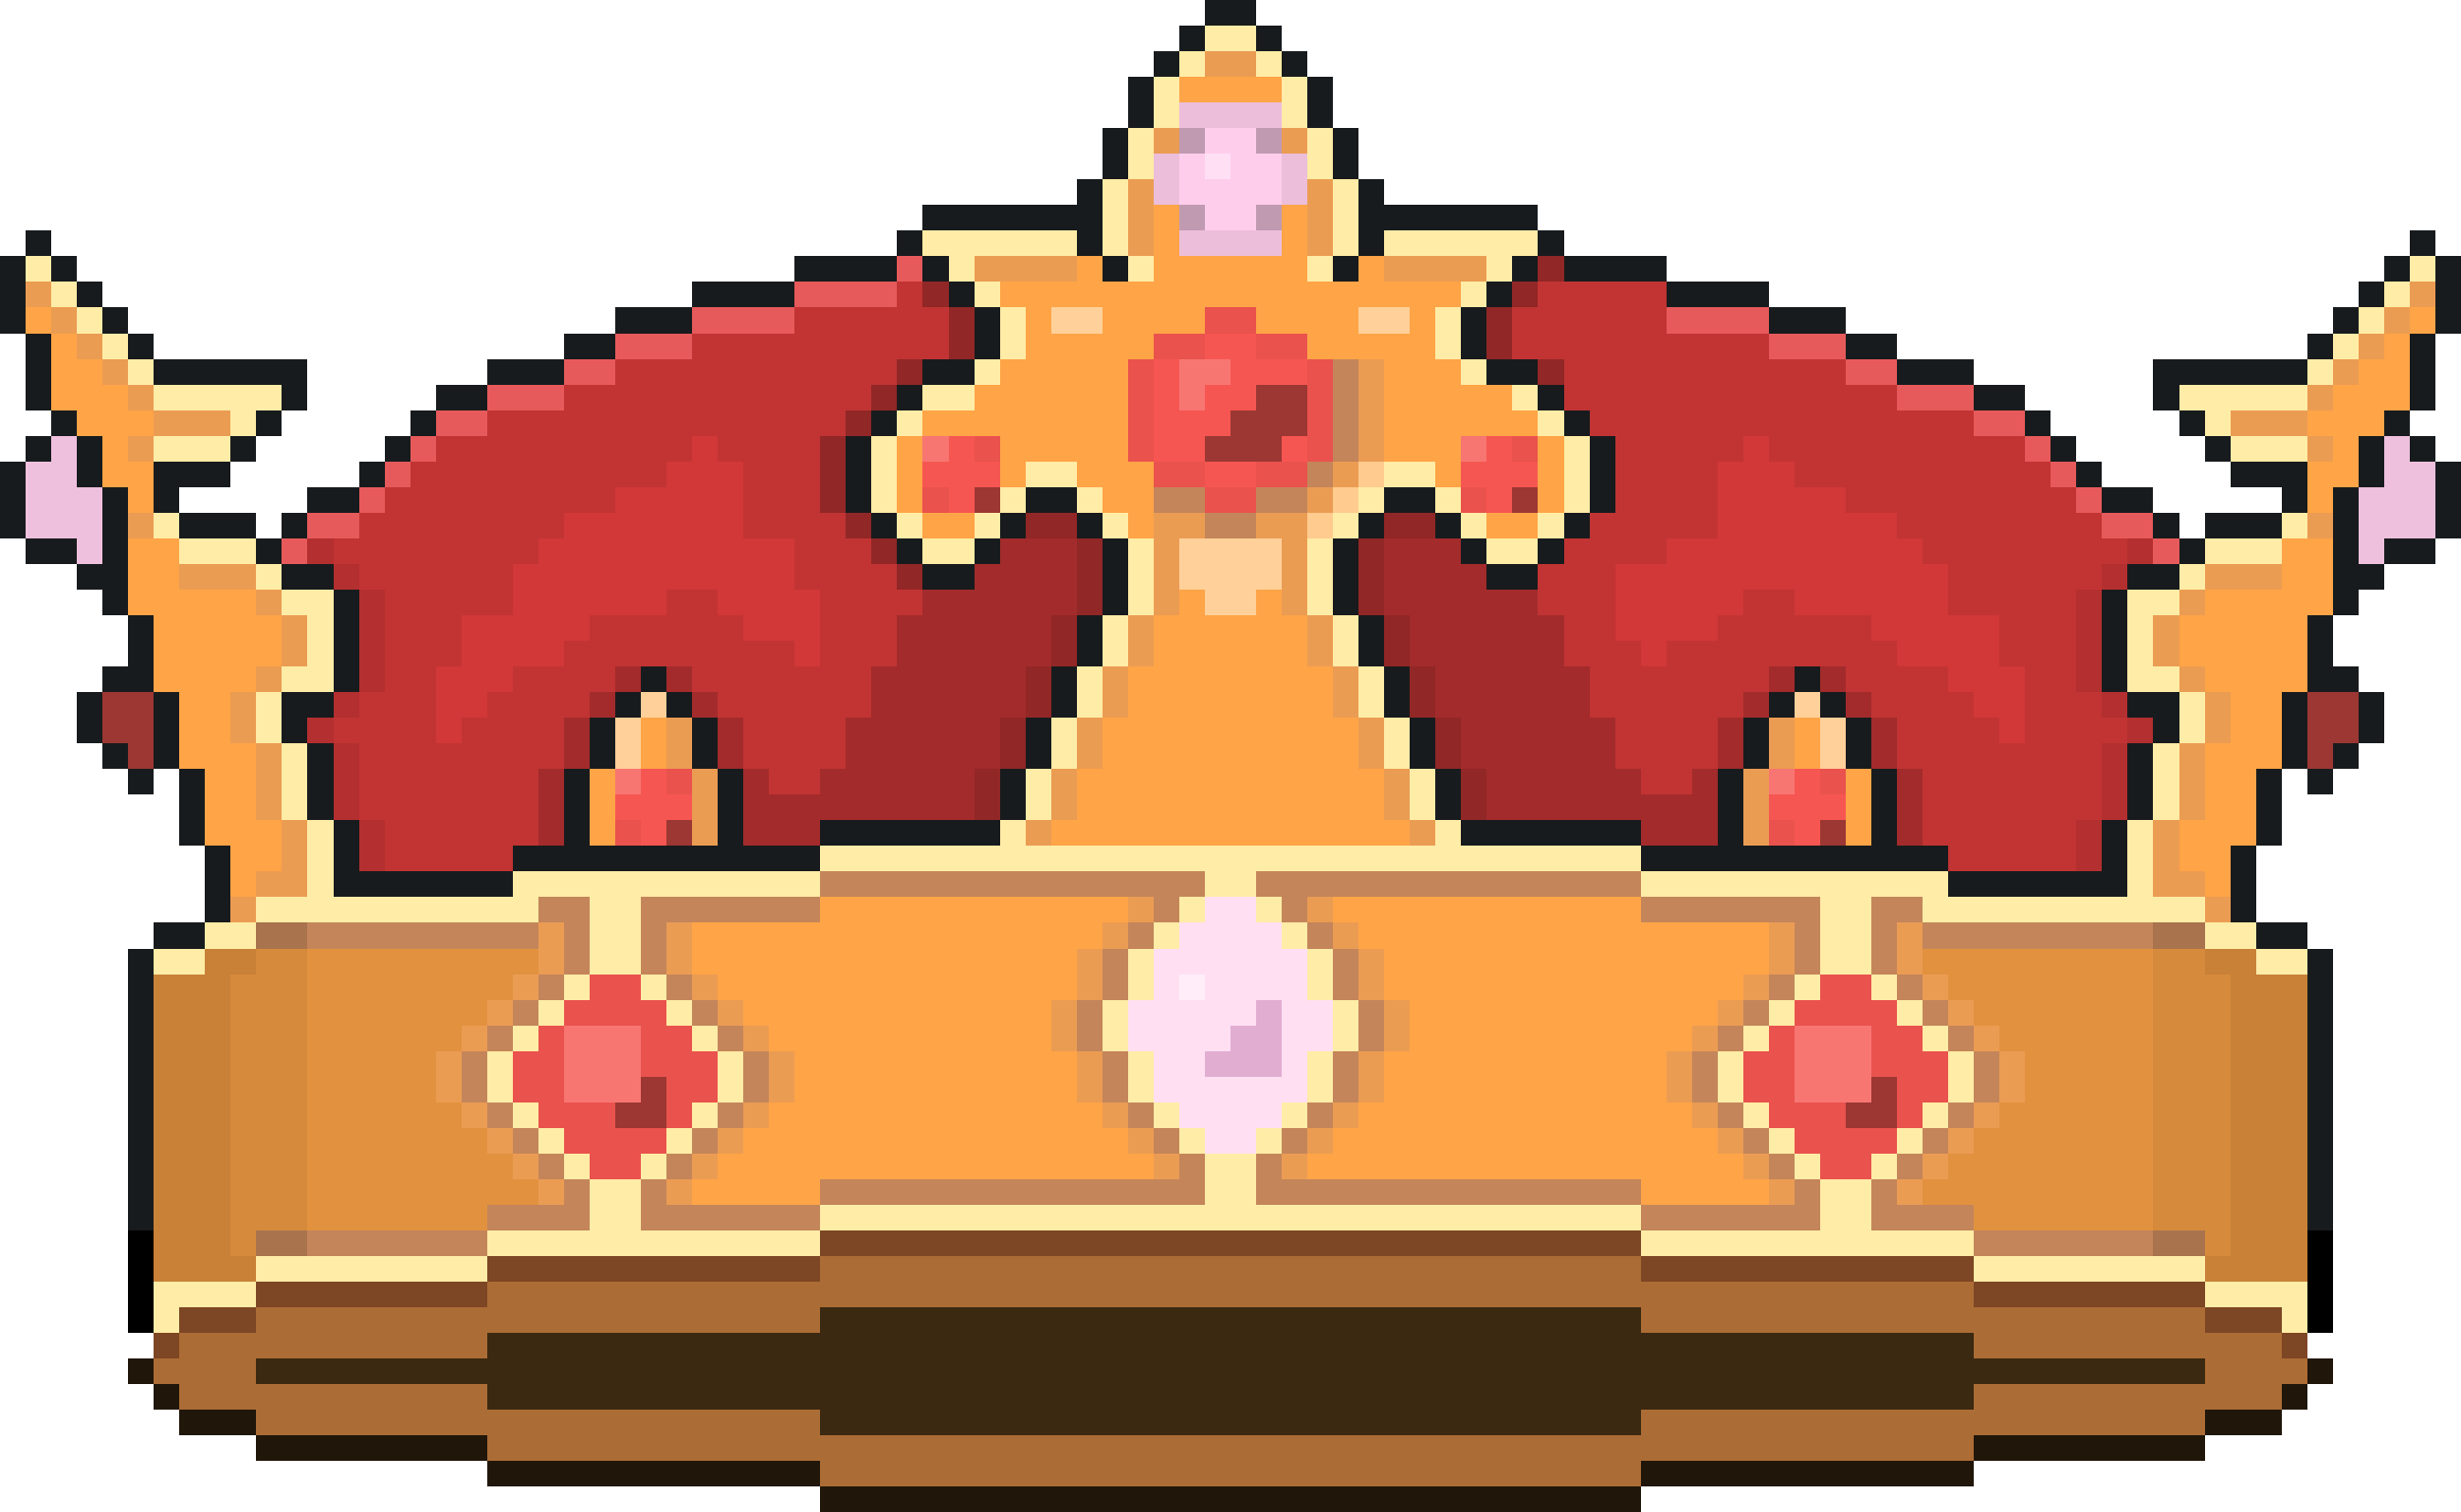 <svg xmlns="http://www.w3.org/2000/svg" viewBox="0 -0.5 96 59" shape-rendering="crispEdges">
<path stroke="#181b1d" d="M47 0h2M46 1h1M49 1h1M45 2h1M50 2h1M44 3h1M51 3h1M44 4h1M51 4h1M43 5h1M52 5h1M43 6h1M52 6h1M42 7h1M53 7h1M36 8h7M53 8h7M1 9h1M35 9h1M42 9h1M53 9h1M60 9h1M94 9h1M0 10h1M2 10h1M31 10h4M36 10h1M43 10h1M52 10h1M59 10h1M61 10h4M93 10h1M95 10h1M0 11h1M3 11h1M27 11h4M37 11h1M58 11h1M65 11h4M92 11h1M95 11h1M0 12h1M4 12h1M24 12h3M38 12h1M57 12h1M69 12h3M91 12h1M95 12h1M1 13h1M5 13h1M22 13h2M38 13h1M57 13h1M72 13h2M90 13h1M94 13h1M1 14h1M6 14h6M19 14h3M36 14h2M58 14h2M74 14h3M84 14h6M94 14h1M1 15h1M11 15h1M17 15h2M35 15h1M60 15h1M77 15h2M84 15h1M94 15h1M2 16h1M10 16h1M16 16h1M34 16h1M61 16h1M79 16h1M85 16h1M93 16h1M1 17h1M3 17h1M9 17h1M15 17h1M33 17h1M62 17h1M80 17h1M86 17h1M92 17h1M94 17h1M0 18h1M3 18h1M6 18h3M14 18h1M33 18h1M62 18h1M81 18h1M87 18h3M92 18h1M95 18h1M0 19h1M4 19h1M6 19h1M12 19h2M33 19h1M40 19h2M54 19h2M62 19h1M82 19h2M89 19h1M91 19h1M95 19h1M0 20h1M4 20h1M7 20h3M11 20h1M34 20h1M39 20h1M42 20h1M53 20h1M56 20h1M61 20h1M84 20h1M86 20h3M91 20h1M95 20h1M1 21h2M4 21h1M10 21h1M35 21h1M38 21h1M43 21h1M52 21h1M57 21h1M60 21h1M85 21h1M91 21h1M93 21h2M3 22h2M11 22h2M36 22h2M43 22h1M52 22h1M58 22h2M83 22h2M91 22h2M4 23h1M13 23h1M43 23h1M52 23h1M82 23h1M91 23h1M5 24h1M13 24h1M42 24h1M53 24h1M82 24h1M90 24h1M5 25h1M13 25h1M42 25h1M53 25h1M82 25h1M90 25h1M4 26h2M13 26h1M25 26h1M41 26h1M54 26h1M70 26h1M82 26h1M90 26h2M3 27h1M6 27h1M11 27h2M24 27h1M26 27h1M41 27h1M54 27h1M69 27h1M71 27h1M83 27h2M89 27h1M92 27h1M3 28h1M6 28h1M11 28h1M23 28h1M27 28h1M40 28h1M55 28h1M68 28h1M72 28h1M84 28h1M89 28h1M92 28h1M4 29h1M6 29h1M12 29h1M23 29h1M27 29h1M40 29h1M55 29h1M68 29h1M72 29h1M83 29h1M89 29h1M91 29h1M5 30h1M7 30h1M12 30h1M22 30h1M28 30h1M39 30h1M56 30h1M67 30h1M73 30h1M83 30h1M88 30h1M90 30h1M7 31h1M12 31h1M22 31h1M28 31h1M39 31h1M56 31h1M67 31h1M73 31h1M83 31h1M88 31h1M7 32h1M13 32h1M22 32h1M28 32h1M32 32h7M57 32h7M67 32h1M73 32h1M82 32h1M88 32h1M8 33h1M13 33h1M20 33h12M64 33h12M82 33h1M87 33h1M8 34h1M13 34h7M76 34h7M87 34h1M8 35h1M87 35h1M6 36h2M88 36h2M5 37h1M90 37h1M5 38h1M90 38h1M5 39h1M90 39h1M5 40h1M90 40h1M5 41h1M90 41h1M5 42h1M90 42h1M5 43h1M90 43h1M5 44h1M90 44h1M5 45h1M90 45h1M5 46h1M90 46h1M5 47h1M90 47h1" />
<path stroke="#ffeca6" d="M47 1h2M46 2h1M49 2h1M45 3h1M50 3h1M45 4h1M50 4h1M44 5h1M51 5h1M44 6h1M51 6h1M43 7h1M52 7h1M43 8h1M52 8h1M36 9h6M43 9h1M52 9h1M54 9h6M1 10h1M37 10h1M44 10h1M51 10h1M58 10h1M94 10h1M2 11h1M38 11h1M57 11h1M93 11h1M3 12h1M39 12h1M56 12h1M92 12h1M4 13h1M39 13h1M56 13h1M91 13h1M5 14h1M38 14h1M57 14h1M90 14h1M6 15h5M36 15h2M59 15h1M85 15h5M9 16h1M35 16h1M60 16h1M86 16h1M6 17h3M34 17h1M61 17h1M87 17h3M34 18h1M40 18h2M54 18h2M61 18h1M34 19h1M39 19h1M42 19h1M53 19h1M56 19h1M61 19h1M6 20h1M35 20h1M38 20h1M43 20h1M52 20h1M57 20h1M60 20h1M89 20h1M7 21h3M36 21h2M44 21h1M51 21h1M58 21h2M86 21h3M10 22h1M44 22h1M51 22h1M85 22h1M11 23h2M44 23h1M51 23h1M83 23h2M12 24h1M43 24h1M52 24h1M83 24h1M12 25h1M43 25h1M52 25h1M83 25h1M11 26h2M42 26h1M53 26h1M83 26h2M10 27h1M42 27h1M53 27h1M85 27h1M10 28h1M41 28h1M54 28h1M85 28h1M11 29h1M41 29h1M54 29h1M84 29h1M11 30h1M40 30h1M55 30h1M84 30h1M11 31h1M40 31h1M55 31h1M84 31h1M12 32h1M39 32h1M56 32h1M83 32h1M12 33h1M32 33h32M83 33h1M12 34h1M20 34h12M47 34h2M64 34h12M83 34h1M10 35h11M23 35h2M46 35h1M49 35h1M71 35h2M75 35h11M8 36h2M23 36h2M45 36h1M50 36h1M71 36h2M86 36h2M6 37h2M23 37h2M44 37h1M51 37h1M71 37h2M88 37h2M22 38h1M25 38h1M44 38h1M51 38h1M70 38h1M73 38h1M21 39h1M26 39h1M43 39h1M52 39h1M69 39h1M74 39h1M20 40h1M27 40h1M43 40h1M52 40h1M68 40h1M75 40h1M19 41h1M28 41h1M44 41h1M51 41h1M67 41h1M76 41h1M19 42h1M28 42h1M44 42h1M51 42h1M67 42h1M76 42h1M20 43h1M27 43h1M45 43h1M50 43h1M68 43h1M75 43h1M21 44h1M26 44h1M46 44h1M49 44h1M69 44h1M74 44h1M22 45h1M25 45h1M47 45h2M70 45h1M73 45h1M23 46h2M47 46h2M71 46h2M23 47h2M32 47h32M71 47h2M19 48h13M64 48h13M10 49h9M77 49h9M6 50h4M86 50h4M6 51h1M89 51h1" />
<path stroke="#eb9c53" d="M47 2h2M45 5h1M50 5h1M44 7h1M51 7h1M44 8h1M51 8h1M44 9h1M51 9h1M38 10h4M54 10h4M1 11h1M94 11h1M2 12h1M93 12h1M3 13h1M92 13h1M4 14h1M53 14h1M91 14h1M5 15h1M53 15h1M90 15h1M6 16h3M53 16h1M87 16h3M5 17h1M53 17h1M90 17h1M52 18h1M51 19h1M5 20h1M45 20h2M49 20h2M90 20h1M45 21h1M50 21h1M7 22h3M45 22h1M50 22h1M86 22h3M10 23h1M45 23h1M50 23h1M85 23h1M11 24h1M44 24h1M51 24h1M84 24h1M11 25h1M44 25h1M51 25h1M84 25h1M10 26h1M43 26h1M52 26h1M85 26h1M9 27h1M43 27h1M52 27h1M86 27h1M9 28h1M26 28h1M42 28h1M53 28h1M69 28h1M86 28h1M10 29h1M26 29h1M42 29h1M53 29h1M69 29h1M85 29h1M10 30h1M27 30h1M41 30h1M54 30h1M68 30h1M85 30h1M10 31h1M27 31h1M41 31h1M54 31h1M68 31h1M85 31h1M11 32h1M27 32h1M40 32h1M55 32h1M68 32h1M84 32h1M11 33h1M84 33h1M10 34h2M84 34h2M9 35h1M44 35h1M51 35h1M86 35h1M21 36h1M26 36h1M43 36h1M52 36h1M69 36h1M74 36h1M21 37h1M26 37h1M42 37h1M53 37h1M69 37h1M74 37h1M20 38h1M27 38h1M42 38h1M53 38h1M68 38h1M75 38h1M19 39h1M28 39h1M41 39h1M54 39h1M67 39h1M76 39h1M18 40h1M29 40h1M41 40h1M54 40h1M66 40h1M77 40h1M17 41h1M30 41h1M42 41h1M53 41h1M65 41h1M78 41h1M17 42h1M30 42h1M42 42h1M53 42h1M65 42h1M78 42h1M18 43h1M29 43h1M43 43h1M52 43h1M66 43h1M77 43h1M19 44h1M28 44h1M44 44h1M51 44h1M67 44h1M76 44h1M20 45h1M27 45h1M45 45h1M50 45h1M68 45h1M75 45h1M21 46h1M26 46h1M69 46h1M74 46h1" />
<path stroke="#ffa447" d="M46 3h4M45 8h1M50 8h1M45 9h1M50 9h1M42 10h1M45 10h6M53 10h1M39 11h18M1 12h1M40 12h1M43 12h4M49 12h4M55 12h1M94 12h1M2 13h1M40 13h5M51 13h5M93 13h1M2 14h2M39 14h5M54 14h3M92 14h2M2 15h3M38 15h6M54 15h5M91 15h3M3 16h3M36 16h8M54 16h6M90 16h3M4 17h1M35 17h1M39 17h5M54 17h3M60 17h1M91 17h1M4 18h2M35 18h1M39 18h1M42 18h3M56 18h1M60 18h1M90 18h2M5 19h1M35 19h1M43 19h2M60 19h1M90 19h1M36 20h2M44 20h1M58 20h2M5 21h2M89 21h2M5 22h2M89 22h2M5 23h5M46 23h1M49 23h1M86 23h5M6 24h5M45 24h6M85 24h5M6 25h5M45 25h6M85 25h5M6 26h4M44 26h8M86 26h4M7 27h2M44 27h8M87 27h2M7 28h2M25 28h1M43 28h10M70 28h1M87 28h2M7 29h3M25 29h1M43 29h10M70 29h1M86 29h3M8 30h2M23 30h1M42 30h12M72 30h1M86 30h2M8 31h2M23 31h1M42 31h12M72 31h1M86 31h2M8 32h3M23 32h1M41 32h14M72 32h1M85 32h3M9 33h2M85 33h2M9 34h1M86 34h1M32 35h12M52 35h12M27 36h16M53 36h16M27 37h15M54 37h15M28 38h14M54 38h14M29 39h12M55 39h12M30 40h11M55 40h11M31 41h11M54 41h11M31 42h11M54 42h11M30 43h13M53 43h13M29 44h15M52 44h15M28 45h17M51 45h17M27 46h5M64 46h5" />
<path stroke="#ecbeda" d="M46 4h4M45 6h1M50 6h1M45 7h1M50 7h1M46 9h4" />
<path stroke="#c09ab1" d="M46 5h1M49 5h1M46 8h1M49 8h1" />
<path stroke="#ffcdec" d="M47 5h2M46 6h1M48 6h2M46 7h4M47 8h2" />
<path stroke="#ffdff4" d="M47 6h1" />
<path stroke="#e75a5b" d="M35 10h1M31 11h4M27 12h4M65 12h4M24 13h3M69 13h3M22 14h2M72 14h2M19 15h3M74 15h3M17 16h2M77 16h2M16 17h1M79 17h1M15 18h1M80 18h1M14 19h1M81 19h1M12 20h2M82 20h2M11 21h1M84 21h1" />
<path stroke="#912726" d="M60 10h1M36 11h1M59 11h1M37 12h1M58 12h1M37 13h1M58 13h1M35 14h1M60 14h1M34 15h1M33 16h1M32 17h1M32 18h1M32 19h1M33 20h1M40 20h2M54 20h2M34 21h1M42 21h1M53 21h1M35 22h1M42 22h1M53 22h1M42 23h1M53 23h1M41 24h1M54 24h1M41 25h1M54 25h1M40 26h1M55 26h1M40 27h1M55 27h1M39 28h1M56 28h1M39 29h1M56 29h1M38 30h1M57 30h1M38 31h1M57 31h1" />
<path stroke="#c13433" d="M35 11h1M60 11h5M31 12h6M59 12h6M27 13h10M59 13h10M24 14h11M61 14h11M22 15h12M61 15h13M19 16h14M62 16h15M17 17h10M28 17h4M63 17h5M69 17h10M16 18h10M29 18h3M63 18h4M70 18h10M15 19h9M29 19h3M63 19h4M72 19h9M14 20h8M29 20h4M62 20h5M74 20h8M13 21h8M31 21h3M61 21h4M75 21h8M14 22h6M31 22h4M60 22h3M76 22h6M15 23h5M26 23h2M32 23h4M60 23h3M68 23h2M76 23h5M15 24h3M23 24h6M32 24h3M61 24h2M67 24h6M78 24h3M15 25h3M22 25h9M32 25h3M61 25h3M65 25h9M78 25h3M15 26h2M20 26h4M27 26h7M62 26h7M72 26h4M79 26h2M14 27h3M19 27h4M28 27h6M62 27h6M73 27h4M79 27h3M13 28h4M18 28h4M29 28h4M63 28h4M74 28h4M79 28h4M14 29h8M29 29h4M63 29h4M74 29h8M14 30h7M30 30h2M64 30h2M75 30h7M14 31h7M75 31h7M15 32h6M75 32h6M15 33h5M76 33h5" />
<path stroke="#ffd099" d="M41 12h2M53 12h2M46 21h4M46 22h4M47 23h2M25 27h1M70 27h1M24 28h1M71 28h1M24 29h1M71 29h1" />
<path stroke="#ea524d" d="M47 12h2M45 13h2M49 13h2M44 14h1M51 14h1M44 15h1M51 15h1M44 16h1M51 16h1M38 17h1M44 17h1M51 17h1M59 17h1M45 18h2M49 18h2M36 19h1M47 19h2M57 19h1M26 30h1M71 30h1M24 32h1M69 32h1M23 38h2M71 38h2M22 39h4M70 39h4M21 40h1M25 40h2M69 40h1M73 40h2M20 41h2M25 41h3M68 41h2M73 41h3M20 42h2M26 42h2M68 42h2M74 42h2M21 43h3M26 43h1M69 43h3M74 43h1M22 44h4M70 44h4M23 45h2M71 45h2" />
<path stroke="#f65651" d="M47 13h2M45 14h1M48 14h3M45 15h1M47 15h2M45 16h3M37 17h1M45 17h2M50 17h1M58 17h1M36 18h3M47 18h2M57 18h3M37 19h1M58 19h1M25 30h1M70 30h1M24 31h3M69 31h3M25 32h1M70 32h1" />
<path stroke="#f77672" d="M46 14h2M46 15h1M36 17h1M57 17h1M24 30h1M69 30h1M22 40h3M70 40h3M22 41h3M70 41h3M22 42h3M70 42h3" />
<path stroke="#c4855a" d="M52 14h1M52 15h1M52 16h1M52 17h1M51 18h1M45 19h2M49 19h2M47 20h2M32 34h15M49 34h15M21 35h2M25 35h7M45 35h1M50 35h1M64 35h7M73 35h2M12 36h9M22 36h1M25 36h1M44 36h1M51 36h1M70 36h1M73 36h1M75 36h9M22 37h1M25 37h1M43 37h1M52 37h1M70 37h1M73 37h1M21 38h1M26 38h1M43 38h1M52 38h1M69 38h1M74 38h1M20 39h1M27 39h1M42 39h1M53 39h1M68 39h1M75 39h1M19 40h1M28 40h1M42 40h1M53 40h1M67 40h1M76 40h1M18 41h1M29 41h1M43 41h1M52 41h1M66 41h1M77 41h1M18 42h1M29 42h1M43 42h1M52 42h1M66 42h1M77 42h1M19 43h1M28 43h1M44 43h1M51 43h1M67 43h1M76 43h1M20 44h1M27 44h1M45 44h1M50 44h1M68 44h1M75 44h1M21 45h1M26 45h1M46 45h1M49 45h1M69 45h1M74 45h1M22 46h1M25 46h1M32 46h15M49 46h15M70 46h1M73 46h1M19 47h4M25 47h7M64 47h7M73 47h4M12 48h7M77 48h7" />
<path stroke="#9c3733" d="M49 15h2M48 16h3M47 17h3M38 19h1M59 19h1M4 27h2M90 27h2M4 28h2M90 28h2M5 29h1M90 29h1M26 32h1M71 32h1M25 42h1M73 42h1M24 43h2M72 43h2" />
<path stroke="#efc0dd" d="M2 17h1M93 17h1M1 18h2M93 18h2M1 19h3M92 19h3M1 20h3M92 20h3M3 21h1M92 21h1" />
<path stroke="#d13837" d="M27 17h1M68 17h1M26 18h3M67 18h3M24 19h5M67 19h5M22 20h7M67 20h7M21 21h10M65 21h10M20 22h11M63 22h13M20 23h6M28 23h4M63 23h5M70 23h6M18 24h5M29 24h3M63 24h4M73 24h5M18 25h4M31 25h1M64 25h1M74 25h4M17 26h3M76 26h3M17 27h2M77 27h2M17 28h1M78 28h1" />
<path stroke="#ffcb8e" d="M53 18h1M52 19h1M51 20h1" />
<path stroke="#b42f2f" d="M12 21h1M83 21h1M13 22h1M82 22h1M14 23h1M81 23h1M14 24h1M81 24h1M14 25h1M81 25h1M14 26h1M81 26h1M13 27h1M82 27h1M12 28h1M83 28h1M13 29h1M82 29h1M13 30h1M82 30h1M13 31h1M82 31h1M14 32h1M81 32h1M14 33h1M81 33h1" />
<path stroke="#a32b2b" d="M39 21h3M54 21h3M38 22h4M54 22h4M36 23h6M54 23h6M35 24h6M55 24h6M35 25h6M55 25h6M24 26h1M26 26h1M34 26h6M56 26h6M69 26h1M71 26h1M23 27h1M27 27h1M34 27h6M56 27h6M68 27h1M72 27h1M22 28h1M28 28h1M33 28h6M57 28h6M67 28h1M73 28h1M22 29h1M28 29h1M33 29h6M57 29h6M67 29h1M73 29h1M21 30h1M29 30h1M32 30h6M58 30h6M66 30h1M74 30h1M21 31h1M29 31h9M58 31h9M74 31h1M21 32h1M29 32h3M64 32h3M74 32h1" />
<path stroke="#ffdff1" d="M47 35h2M46 36h4M45 37h6M45 38h1M47 38h4M44 39h5M50 39h2M44 40h4M50 40h2M45 41h2M50 41h1M45 42h6M46 43h4M47 44h2" />
<path stroke="#a9734e" d="M10 36h2M84 36h2M10 48h2M84 48h2" />
<path stroke="#c88137" d="M8 37h2M86 37h2M6 38h3M87 38h3M6 39h3M87 39h3M6 40h3M87 40h3M6 41h3M87 41h3M6 42h3M87 42h3M6 43h3M87 43h3M6 44h3M87 44h3M6 45h3M87 45h3M6 46h3M87 46h3M6 47h3M87 47h3M6 48h3M87 48h3M6 49h4M86 49h4" />
<path stroke="#d68a3b" d="M10 37h2M84 37h2M9 38h3M84 38h3M9 39h3M84 39h3M9 40h3M84 40h3M9 41h3M84 41h3M9 42h3M84 42h3M9 43h3M84 43h3M9 44h3M84 44h3M9 45h3M84 45h3M9 46h3M84 46h3M9 47h3M84 47h3M9 48h1M86 48h1" />
<path stroke="#e2923f" d="M12 37h9M75 37h9M12 38h8M76 38h8M12 39h7M77 39h7M12 40h6M78 40h6M12 41h5M79 41h5M12 42h5M79 42h5M12 43h6M78 43h6M12 44h7M77 44h7M12 45h8M76 45h8M12 46h9M75 46h9M12 47h7M77 47h7" />
<path stroke="#ffeef9" d="M46 38h1" />
<path stroke="#e1aed2" d="M49 39h1M48 40h2M47 41h3" />
<path stroke="#000000" d="M5 48h1M90 48h1M5 49h1M90 49h1M5 50h1M90 50h1M5 51h1M90 51h1" />
<path stroke="#7d4624" d="M32 48h32M19 49h13M64 49h13M10 50h9M77 50h9M7 51h3M86 51h3M6 52h1M89 52h1" />
<path stroke="#ac6c35" d="M32 49h32M19 50h58M10 51h22M64 51h22M7 52h12M77 52h12M6 53h4M86 53h4M7 54h12M77 54h12M10 55h22M64 55h22M19 56h58M32 57h32" />
<path stroke="#3b2911" d="M32 51h32M19 52h58M10 53h76M19 54h58M32 55h32" />
<path stroke="#201609" d="M5 53h1M90 53h1M6 54h1M89 54h1M7 55h3M86 55h3M10 56h9M77 56h9M19 57h13M64 57h13M32 58h32" />
</svg>